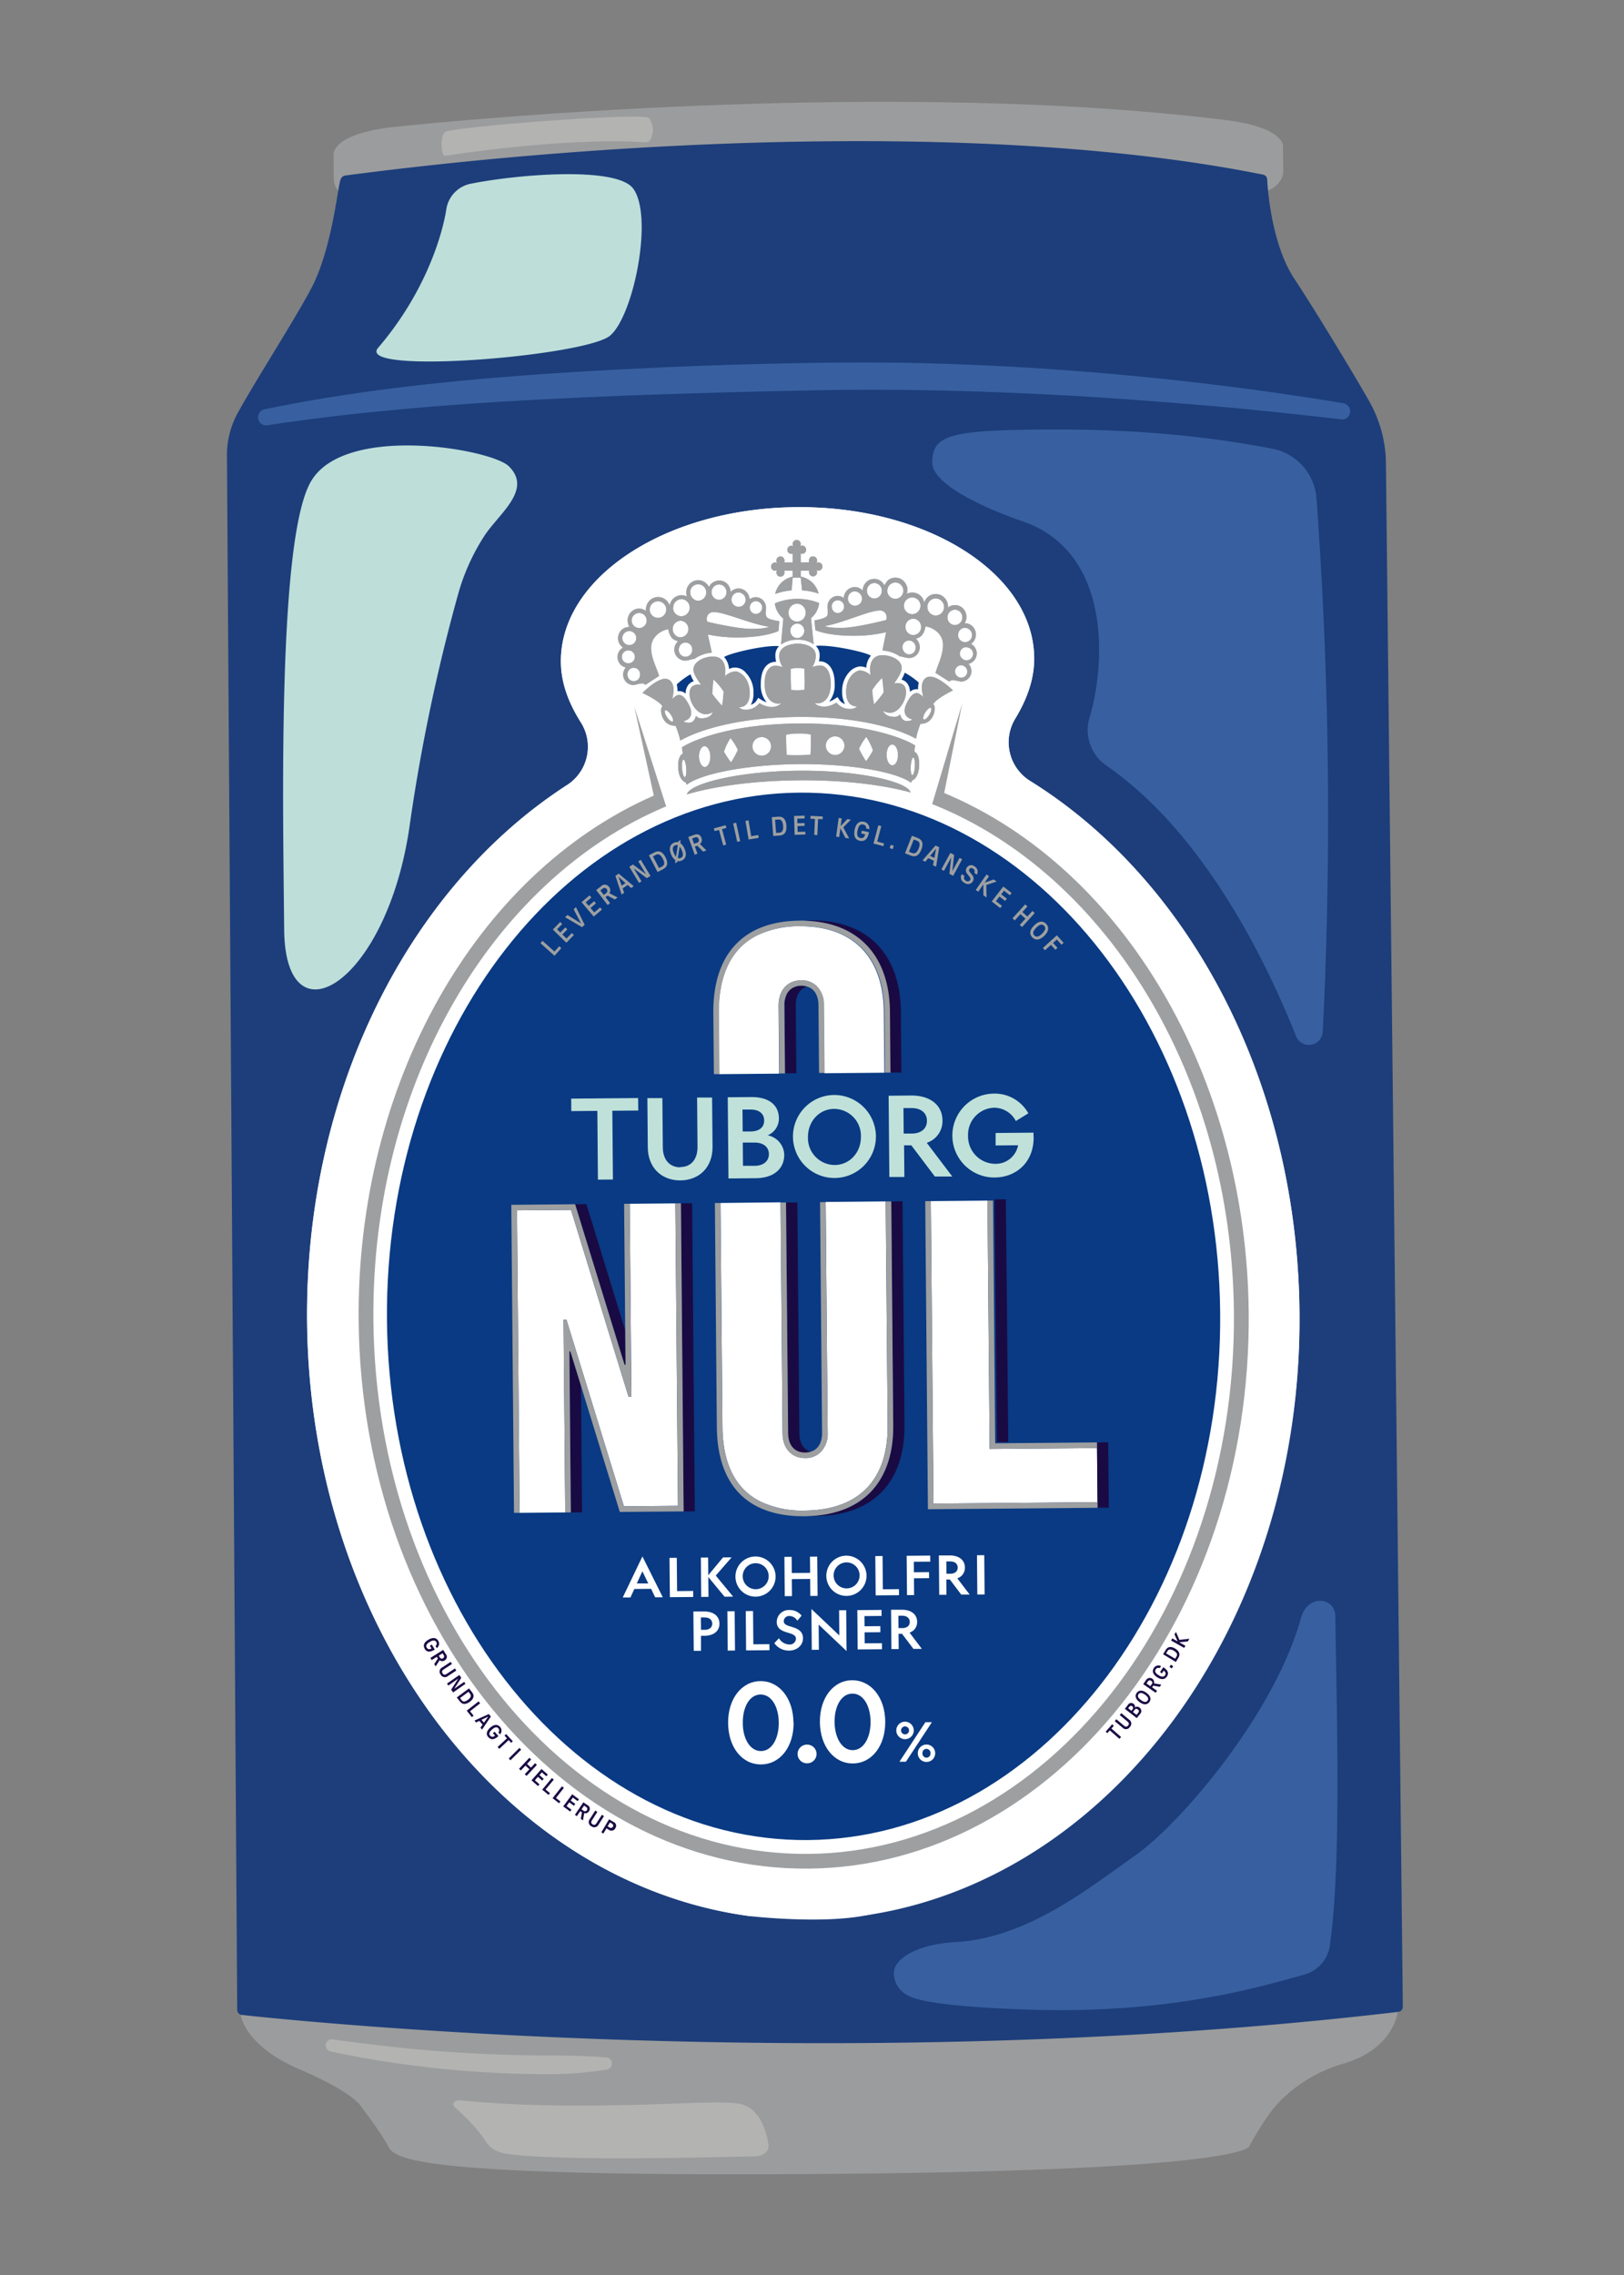 <svg xmlns="http://www.w3.org/2000/svg" xmlns:xlink="http://www.w3.org/1999/xlink" viewBox="0 0 500 700"><rect x="0" y="0" width="500" height="700" fill="#808080" stroke="none"/><defs><style>.cls-1{fill:none;}.cls-2{fill:#9b9c9d;}.cls-3{fill:#1d3e7b;stroke:#1d3e7b;stroke-linecap:round;stroke-linejoin:round;stroke-width:3.15px;}.cls-4{fill:#b3b3b2;}.cls-5{fill:#3860a0;}.cls-6{clip-path:url(#clip-path);}.cls-7{fill:#fff;}.cls-8{fill:#093a83;}.cls-9{fill:#9d9fa1;}.cls-10{fill:#1a0a43;}.cls-11{fill:#bfe1da;}.cls-12{clip-path:url(#clip-path-3);}.cls-13{fill:#bedfd9;}.cls-14{fill:#e6e6e6;}</style><clipPath id="clip-path"><rect class="cls-1" x="47.24" y="109.03" width="399.56" height="526.48" transform="translate(-3.25 2.18) rotate(-0.5)"/></clipPath><clipPath id="clip-path-3"><path class="cls-1" d="M211.47,244.42c8.64-2.56,20.84-4.21,34.39-4.33s25.79,1.33,34.48,3.73c-.88-3.32-16-6.84-34.5-6.68s-33.52,3.94-34.37,7.28M210,236.47c-.11-1.5.08-2.74.43-2.76s.73,1.15.85,2.65-.09,2.73-.45,2.76h0c-.34,0-.72-1.17-.83-2.65m70.39-.71c.1-1.51.45-2.7.8-2.67s.57,1.25.48,2.75-.44,2.66-.79,2.67h0c-.35,0-.57-1.26-.48-2.75m-65.21-2.93c0-1.78.75-3.22,1.72-3.23s1.77,1.42,1.79,3.2S217.93,236,217,236s-1.77-1.42-1.78-3.19m57.74-.51c0-1.78.75-3.22,1.72-3.23s1.78,1.42,1.79,3.2-.75,3.21-1.73,3.22-1.76-1.42-1.78-3.19m-50.07-1a18.06,18.06,0,0,1,2-4.2,16.37,16.37,0,0,1,2.29,3.64,30.27,30.27,0,0,1-2.11,3.85,26.73,26.73,0,0,1-2.18-3.29m41.58-.88a16.25,16.25,0,0,1,2.24-3.69,18.21,18.21,0,0,1,2.06,4.17,26.86,26.86,0,0,1-2.12,3.33,30.24,30.24,0,0,1-2.18-3.81m-32.82-.82a2.87,2.87,0,1,1,2.89,2.93,2.9,2.9,0,0,1-2.89-2.93m22.59-.19a2.88,2.88,0,1,1,2.9,2.92,2.92,2.92,0,0,1-2.9-2.92m-12,2.88c-.16-.87-.25-5.16-.21-6.21a13.86,13.86,0,0,1,3.8-.39,14.4,14.4,0,0,1,3.82.32,55.33,55.33,0,0,1-.12,6.22c-.84.07-2.34.13-3.64.14s-2.8,0-3.65-.08m-31.65-2.74-.65.42.29,1.91s-1.46.48-1.43,3.74c0,4.65,2.36,5.15,2.36,5.15l.23.7c4.64-3.54,19-6.23,34.52-6.36s29.94,2.29,34.63,5.75l.22-.7S283,239.68,283,235c0-3.27-1.5-3.72-1.5-3.72l.25-1.91L281,229c-.1-.07-11-6.58-35.33-6.36s-35.09,6.9-35.21,7m-5.15-8.91c-.64-1-.88-1.92-.55-2.15s1.1.36,1.74,1.3.88,1.93.55,2.16l-.16.05c-.38,0-1-.55-1.58-1.36m79,.63c-.32-.22-.1-1.19.53-2.16s1.4-1.57,1.72-1.34.1,1.19-.52,2.16-1.17,1.39-1.55,1.39Zm-65.09-7.86c.08-1,.2-3.17.38-4.45a18.36,18.36,0,0,1,3.14,3.67,27.19,27.19,0,0,1-.47,4.47,34.42,34.42,0,0,1-3.05-3.69m49.29-1.18a19,19,0,0,1,3.07-3.73c.21,1.28.36,3.41.47,4.45a33.77,33.77,0,0,1-3,3.74,28.17,28.17,0,0,1-.55-4.46m-25,0s-.1-2.44-.11-3.23,0-3.31,0-3.31a16.7,16.7,0,0,1,2.12-.23,17.84,17.84,0,0,1,2.14.19s0,2.53.05,3.32-.05,3.23-.05,3.23-1.31.12-2.08.12-2.07-.09-2.07-.09m-3.64-10.56a6.11,6.11,0,0,0,1.16,3.57,7.82,7.82,0,0,0-2.4-.47c-1.13,0-3.27.9-3.23,5.61s2.48,6.06,4.24,6.05a5.9,5.9,0,0,0,.79-.13s-.68,1.17-3.05,1.19a7.85,7.85,0,0,1-3.62-1.19,5.19,5.19,0,0,1-4.37,2,2.57,2.57,0,0,1-2-.8s3.4.55,3.36-4.41-3.43-6.58-4.36-6.57a5,5,0,0,0-3.26,1.51s.09-1,.08-1.94c0-.67-.19-4.16-3.76-4.13-3.1,0-6,1.74-6,4,0,1.71,2.45,4.72,2.45,4.72a3.08,3.08,0,0,0-.83-.09c-.54,0-2.83-.12-2.8,2.82,0,2.62,2.28,6.3,4.93,6.27a3.62,3.62,0,0,0,2.23-.68S219,221,216.17,221a2.12,2.12,0,0,1-1.92-.75s-.35,2.1-2,2.12-1.72-.49-1.72-.49,3.81-.68,1.59-5c-1.38-2.66-2.31-3.05-3.14-3.05s-2,1.24-2,1.24a13.1,13.1,0,0,0,.4-2.93c0-1.4-.68-3.29-2.65-3.27-2.69,0-6.92,4.34-6.92,4.34s5.19,2.42,6.14,4.09a2,2,0,0,0-.43,1.32c0,1.22.76,4.74,4.49,4.7a29,29,0,0,1,1.45,4.56s10.91-7.06,36.21-7.28S282,227.3,282,227.3a29.44,29.44,0,0,1,1.38-4.59c3.73,0,4.42-3.56,4.41-4.78a2,2,0,0,0-.45-1.31c.9-1.68,6.06-4.2,6.06-4.2s-4.3-4.24-7-4.22c-2,0-2.61,1.92-2.6,3.32a12.56,12.56,0,0,0,.46,2.92s-1.23-1.21-2-1.2-1.77.42-3.09,3.1c-2.15,4.35,1.68,5,1.68,5s-.11.5-1.72.51-2-2.08-2-2.08a2.13,2.13,0,0,1-1.9.79c-2.8,0-3.36-1.9-3.36-1.9a3.6,3.6,0,0,0,2.23.64c2.66,0,4.86-3.73,4.84-6.35,0-2.94-2.32-2.77-2.85-2.77a2.68,2.68,0,0,0-.82.1s2.38-3.05,2.36-4.77c0-2.26-2.94-3.92-6.05-3.9-3.56,0-3.7,3.53-3.7,4.2,0,.95.13,1.94.13,1.94a5,5,0,0,0-3.29-1.46c-.92,0-4.27,1.68-4.22,6.65s3.42,4.35,3.42,4.35a2.62,2.62,0,0,1-2,.84,5.18,5.18,0,0,1-4.39-1.94,7.8,7.8,0,0,1-3.61,1.25c-2.38,0-3.07-1.13-3.07-1.13a5.33,5.33,0,0,0,.8.11c1.75,0,4.16-1.4,4.12-6.12s-2.18-5.56-3.31-5.55a7.83,7.83,0,0,0-2.41.52,6.14,6.14,0,0,0,1.1-3.6c0-2.62-3.09-3.64-5.65-3.62s-5.61,1.1-5.59,3.72m4.11-6.07a2.22,2.22,0,0,1,1.42-3.85,2,2,0,0,1,.95.24,2.21,2.21,0,0,1,1.23,2,2.18,2.18,0,0,1-2.14,2.24,2.11,2.11,0,0,1-1.46-.59m-1.24-7.25a2.63,2.63,0,0,1,3.63-2.54,2.73,2.73,0,0,1,1.64,2.49,2.64,2.64,0,1,1-5.27,0m-4.22-2.76a7.14,7.14,0,0,0,2.61,4.63l-.7,8a8.48,8.48,0,0,1,5-1.48,8.59,8.59,0,0,1,5.05,1.39l-.83-8a7.1,7.1,0,0,0,2.52-4.68,18.08,18.08,0,0,0-13.66.12M193.2,207.53h0a1.93,1.93,0,1,1,3.85,0h0a1.93,1.93,0,1,1-3.85,0m-1.74-5.42h0a2,2,0,1,1,4,0h0a2,2,0,1,1-4,0M209,199.86a2.11,2.11,0,0,1,2-2.17,2,2,0,0,1,.82.17,2.13,2.13,0,0,1,1.29,2,2.08,2.08,0,1,1-4.15,0m-17.39-3.54a2.16,2.16,0,1,1,4.32,0,2.16,2.16,0,1,1-4.32,0m16.62-.65-.18-.16-.19-.14-.16-.21-.14-.17-.08-.15a2.47,2.47,0,0,1-.36-1.27h0a2.52,2.52,0,0,1,2.46-2.58h0a2.56,2.56,0,0,1,0,5.11,2.48,2.48,0,0,1-1.39-.43m9.6-4.35a1.71,1.71,0,0,1-.15-.72,2.05,2.05,0,0,1,2.16-2.27c3.36,0,11.73,3.83,17,4.51-.48.18-1.09.63-5.42.66s-13.61-2.18-13.61-2.18m-23.28-.44a2.32,2.32,0,1,1,2.34,2.37,2.34,2.34,0,0,1-2.34-2.37m37.55-2.09a2,2,0,0,1-1.19-1.82,1.94,1.94,0,0,1,1.9-2,1.9,1.9,0,0,1,.75.15,2,2,0,0,1,1.19,1.8,2,2,0,0,1-1.9,2,1.83,1.83,0,0,1-.75-.15m-32-1.17h0a2.56,2.56,0,1,1,5.12-.05h0a2.56,2.56,0,1,1-5.12,0m7.24-.55a2.59,2.59,0,0,1,2.53-2.65,2.51,2.51,0,0,1,1,.2,2.65,2.65,0,0,1-1,5.07h0a2.61,2.61,0,0,1-2.58-2.62m18-2.49a2.2,2.2,0,0,1,2.13-2.24,2,2,0,0,1,1.31.48,2.2,2.2,0,0,1-1.27,4,2.19,2.19,0,0,1-2.17-2.2m-5.9-1.22-.08-.15,0-.1a2.26,2.26,0,0,1-.16-.82h0a2.35,2.35,0,0,1,2.29-2.41,2.38,2.38,0,0,1,1.31.4l.13.11.21.18.13.15.15.2.07.13.15.27v0a2.45,2.45,0,0,1,.18.9h0a2.34,2.34,0,0,1-2.29,2.39h0a2.29,2.29,0,0,1-2.06-1.28m-6,.88-.11-.1h0a2.56,2.56,0,0,1-.73-1.8h0a2.47,2.47,0,1,1,4.94,0h0a2.51,2.51,0,0,1-2.45,2.58h0a2.42,2.42,0,0,1-1.64-.64m-1-4.57a3.83,3.83,0,0,0-1.05,2.68,3.87,3.87,0,0,0,.21,1.23,3.64,3.64,0,0,0-1.7-.4,3.68,3.68,0,0,0-2.64,1.16,3.87,3.87,0,0,0-1,2,3.81,3.81,0,0,0-.92-1.48,3.65,3.65,0,0,0-2.67-1.12,3.72,3.72,0,0,0-2.65,1.16,3.92,3.92,0,0,0-1.06,2.74V188a3.44,3.44,0,0,0-4.62.35,3.64,3.64,0,0,0-1,2.57,3.73,3.73,0,0,0,.56,2h-.16a3.32,3.32,0,0,0-2.38,1,3.57,3.57,0,0,0-1,2.46,3.51,3.51,0,0,0,1,2.43,2.88,2.88,0,0,0,.54.44,3.07,3.07,0,0,0-.76.58,3.35,3.35,0,0,0,0,4.65,3.08,3.08,0,0,0,1.62.89,3.29,3.29,0,0,0,.1,4.48,3.23,3.23,0,0,0,2.21.93c.45,0,1.91-.48,2.59-.49a1.16,1.16,0,0,1,1.09.44l4.21-2.75c-.77-2.62-2.42-5.31-2.45-8.66,0-4,4.12-5.68,5.32-5.69a5.76,5.76,0,0,0,1.09,2.66,3.66,3.66,0,0,0,1.92,1,3.63,3.63,0,0,0-1.15,2.6,3.41,3.41,0,0,0,1,2.38,3.27,3.27,0,0,0,2.33,1c.92,0,2.19-.54,2.84-.55a10.7,10.7,0,0,1,5.35-1.9c-.21-.89-1.24-5.6-1.24-5.6a44.76,44.76,0,0,0,9.38.93c8.69-.08,12.38-2,12.38-2l.25-3s-2.86-.41-3.65-1.05-.45-1.85-.46-3.17a3.21,3.21,0,0,0-.93-2.24,3,3,0,0,0-2.22-.94,3.06,3.06,0,0,0-1.9.7,3.52,3.52,0,0,0-1-2.35,3.27,3.27,0,0,0-4.75,0l-.1.12v0a3.63,3.63,0,0,0-1.05-2.55,3.46,3.46,0,0,0-2.49-1,3.52,3.52,0,0,0-2.49,1.08,3.35,3.35,0,0,0-.63.95,4,4,0,0,0-.73-1,3.6,3.6,0,0,0-5.21,0m81.68,27h0a2,2,0,0,1,1.9-2,1.86,1.86,0,0,1,.75.15,2,2,0,0,1,1.19,1.81,1.92,1.92,0,1,1-3.84,0m2.44-3.77a2,2,0,0,1,1-3.76,2,2,0,0,1,.88.22,2,2,0,0,1-.84,3.89,1.8,1.8,0,0,1-1.06-.35m-18-2.13a2.13,2.13,0,0,1-.38-.56l-.07-.11a2.22,2.22,0,0,1-.17-.82,2.1,2.1,0,0,1,2.06-2.17,2.21,2.21,0,0,1,.81.16,2.15,2.15,0,0,1,1.28,2,2.1,2.1,0,0,1-2.05,2.15,2,2,0,0,1-1.48-.62m16.53-5.34a2.19,2.19,0,0,1,2.14-2.25h0a2.22,2.22,0,0,1,0,4.44h0a2.18,2.18,0,0,1-2.18-2.19m-14.66-.14a2.55,2.55,0,0,1-1.53-2.33,2.51,2.51,0,0,1,2.46-2.58h0a2.42,2.42,0,0,1,1.35.41l0,0,.1.07a2.58,2.58,0,0,1,1,2h0a2.52,2.52,0,0,1-2.45,2.57,2.44,2.44,0,0,1-1-.2m-26.32-2.59c5.28-.77,13.58-4.76,16.94-4.79a2,2,0,0,1,2.19,2.22,1.63,1.63,0,0,1-.14.72s-9.24,2.39-13.56,2.43-4.95-.4-5.43-.58M291.7,190a2.34,2.34,0,0,1,2.31-2.4,2.3,2.3,0,0,1,.9.18l0,0,.34.18.19.16.16.13.1.12a2.39,2.39,0,0,1,.59,1.56,2.35,2.35,0,0,1-2.29,2.41h0A2.35,2.35,0,0,1,291.7,190m-34.43-1.46a1.89,1.89,0,0,1-1-1l-.06-.09-.08-.36-.08-.41h0a1.94,1.94,0,0,1,1.9-2,1.9,1.9,0,0,1,.75.15,2,2,0,0,1,1.18,1.8,2,2,0,0,1-1.89,2,2,2,0,0,1-.75-.15m29.69.61a2.63,2.63,0,0,1-1.41-2.31,2.55,2.55,0,0,1,4-2.21,2.63,2.63,0,0,1,1.15,2.17,2.59,2.59,0,0,1-2.54,2.65,2.35,2.35,0,0,1-1.18-.3m-8.65-2.73a2.56,2.56,0,1,1,2.59,2.62h0a2.61,2.61,0,0,1-2.58-2.62m-17.23-2.18a2.19,2.19,0,0,1,2.14-2.25,2,2,0,0,1,1.1.36,2.18,2.18,0,1,1-3.24,1.89m6.88-.42,0,0-.09-.08a2.39,2.39,0,0,1-.95-1.88h0a2.37,2.37,0,0,1,2.3-2.42,2.27,2.27,0,0,1,.9.19,2.38,2.38,0,0,1,1.43,2.19,2.33,2.33,0,0,1-2.29,2.39h0a2.19,2.19,0,0,1-1.26-.37m5.22-2a2.52,2.52,0,0,1,2.46-2.57,2.44,2.44,0,0,1,1.35.41,2.56,2.56,0,0,1,1.15,2.12,2.48,2.48,0,1,1-5,0m-.14-2.67a3.54,3.54,0,0,0-.71,1.05,3.57,3.57,0,0,0-.66-.93,3.45,3.45,0,0,0-5,0,3.72,3.72,0,0,0-1,2.58v0l-.09-.12a3.3,3.3,0,0,0-4.75,0,3.48,3.48,0,0,0-1,2.37,3,3,0,0,0-4.11.32,3.14,3.14,0,0,0-.9,2.26c0,1.31.38,2.52-.39,3.17s-3.63,1.12-3.63,1.12l.29,3s3.73,1.81,12.41,1.73a44.7,44.7,0,0,0,9.36-1.09s-.94,4.73-1.13,5.62a10.62,10.62,0,0,1,5.37,1.81c.66,0,1.94.5,2.86.5a3.3,3.3,0,0,0,2.32-1,3.45,3.45,0,0,0,.93-2.39,3.68,3.68,0,0,0-1.2-2.58,3.62,3.62,0,0,0,1.9-1.06,6.08,6.08,0,0,0,1.06-2.68c1.2,0,5.38,1.56,5.41,5.59,0,3.36-1.58,6.08-2.31,8.7l4.26,2.68a1.17,1.17,0,0,1,1.09-.45c.67,0,2.14.45,2.59.43a3.18,3.18,0,0,0,3.1-3.24,3.26,3.26,0,0,0-.89-2.2,3,3,0,0,0,1.61-.92,3.28,3.28,0,0,0,.92-2.33,3.34,3.34,0,0,0-1-2.32,3.38,3.38,0,0,0-.75-.57,5.21,5.21,0,0,0,.52-.45,3.53,3.53,0,0,0-.05-4.89,3.27,3.27,0,0,0-2.38-1H297a3.64,3.64,0,0,0,.54-2,3.72,3.72,0,0,0-1.05-2.56,3.45,3.45,0,0,0-4.62-.27v-.33a3.79,3.79,0,0,0-1.12-2.72,3.67,3.67,0,0,0-2.67-1.12,3.72,3.72,0,0,0-2.65,1.16,4.07,4.07,0,0,0-.88,1.5,3.82,3.82,0,0,0-1-2,3.71,3.71,0,0,0-4.36-.69,3.51,3.51,0,0,0,.19-1.22,3.84,3.84,0,0,0-1.1-2.67,3.59,3.59,0,0,0-5.2,0m-29-11.47a1,1,0,0,0,.22.74,1.41,1.41,0,0,0-.72-.21,1.27,1.27,0,0,0,0,2.53c.41,0,.5-.11.5-.11l0,2.75-2.66,0s.11-.11.1-.53a1.23,1.23,0,1,0-2.45,0,1.47,1.47,0,0,0,.2.73,1,1,0,0,0-.71-.2,1.27,1.27,0,0,0,0,2.53.93.93,0,0,0,.7-.23,1.51,1.51,0,0,0-.19.74,1.23,1.23,0,1,0,2.45,0c0-.42-.11-.51-.11-.51l2.66,0,0,1.83a7,7,0,0,0-5.4,5.31,20.65,20.65,0,0,1,5.06-1.11l.34-3.92c.41,0,.82,0,1.23,0s.83,0,1.23,0l.42,3.92a20.35,20.35,0,0,1,5.08,1,7,7,0,0,0-5.5-5.21l0-1.83,2.67,0s-.11.1-.1.52a1.23,1.23,0,1,0,2.46,0,1.68,1.68,0,0,0-.21-.75.93.93,0,0,0,.72.22,1.27,1.27,0,0,0,0-2.53,1,1,0,0,0-.72.21,1.47,1.47,0,0,0,.2-.73,1.24,1.24,0,1,0-2.47,0c0,.42.12.52.12.52l-2.67,0,0-2.75s.1.1.51.1a1.27,1.27,0,0,0,0-2.53,1.41,1.41,0,0,0-.71.22,1.07,1.07,0,0,0,.19-.74,1.23,1.23,0,1,0-2.46,0"/></clipPath></defs><title>daase_ol</title><g id="skål_illu" data-name="skål illu"><path class="cls-2" d="M390.51,58.62s4.64-1.9,4.6-6.1L395,45.16s1-5.93-17.94-8.26c-111.58-13.74-256.55,2.25-256.55,2.25-18.91,2.27-17.8,8.57-17.8,8.57l.06,7.36c0,4.21,4.7,6,4.7,6Z"/><path class="cls-2" d="M74.12,620s1.13,9.46,18,16.67,19,11.4,19,11.4,6.38,8.36,8.52,12.54,12.7,9.35,138.87,8.25,126.11-8.47,126.11-8.47,5-9.38,9.34-13.75a45.17,45.17,0,0,1,19.87-11.74c16.26-4.87,16.68-17,16.68-17S115.92,591.24,74.12,620Z"/><path class="cls-3" d="M430.33,617.47l-5.2-474.95a37.91,37.91,0,0,0-5-18.38c-6.27-11-18.37-30.67-22.87-37.39-7.95-11.89-8.69-31.47-8.69-31.47-83-16.7-200.7-10.41-282.09.29-.74.1-2.2,18.61-8.14,31.62-3.61,7.92-18.17,30.35-23.82,40.75a25.19,25.19,0,0,0-3.07,12.22l3.16,478.25S251.53,638.57,430.33,617.47Z"/><path class="cls-4" d="M136.24,42a11,11,0,0,0,.09,5.24.94.94,0,0,0,.9.69s36.14-5.82,61.66-4.14a1.75,1.75,0,0,0,1.56-1.28,6.12,6.12,0,0,0-.64-6.16c-1.42-1.74-52.34,2-62.12,4A2,2,0,0,0,136.24,42Z"/><path class="cls-5" d="M412.75,129c-13.73-1.56-27.46-3.06-41.22-4.21s-27.53-2.22-41.3-3c-27.56-1.56-55.14-2.28-82.69-1.62q-20.74.41-41.47,1.09c-13.81.42-27.61,1.05-41.4,1.76s-27.56,1.66-41.29,2.92-27.42,2.82-41,4.91h0a2.5,2.5,0,0,1-.89-4.92c27.32-5.65,55.05-8.59,82.74-10.62,13.85-1,27.72-1.72,41.58-2.34s27.73-1,41.6-1.26,27.83-.25,41.73.18,27.79,1.15,41.65,2.23q41.56,3.14,82.72,9.94a2.5,2.5,0,0,1-.68,5Z"/><g class="cls-6"><g class="cls-6"><path class="cls-7" d="M248.84,579.09A11.7,11.7,0,0,1,259,584.74c1.66,2.72,5.33,4.93,8.1,4.51,75.72-11.57,133.85-90.34,133-185.42-.62-71.22-33.95-133.12-82.87-163.5a14,14,0,0,1-4.62-19.24c3.56-5.89,5.87-12.06,5.81-18.68-.22-26-33-46.72-73.26-46.36s-72.68,21.68-72.45,47.64c.06,6.62,2.47,12.75,6.14,18.57a14,14,0,0,1-4.28,19.32c-48.38,31.23-80.62,93.71-80,164.93.84,95.08,60.34,172.82,136.25,183.06,2.78.37,6.4-1.9,8-4.66a11.74,11.74,0,0,1,10-5.82"/><path class="cls-7" d="M267.06,589.25c75-15.75,133.85-90.34,133-185.42-.62-71.22-33.95-133.12-82.87-163.5a14.05,14.05,0,0,1-6.68-11.85,13.9,13.9,0,0,1,2.06-7.39c3.56-5.89,5.87-12.06,5.81-18.68-.22-26-33-46.72-73.26-46.36s-72.68,21.68-72.45,47.64c.06,6.62,2.47,12.75,6.14,18.57a14,14,0,0,1-4.28,19.32c-48.38,31.23-80.62,93.71-80,164.93.84,95.08,60.34,172.82,136.25,183.06,0,0,22.41,2.59,36.27-.32"/><path class="cls-8" d="M246,243.89c-70.73.62-127.64,73.42-126.86,162.28s59,160.65,129.68,160,127.63-73.42,126.85-162.28S316.68,243.27,246,243.89"/><path class="cls-9" d="M287,247.42l.57.22c53,21.34,91.69,83.16,92.33,156.24.8,91.19-58,165.9-131,166.55s-133.14-73-133.94-164.22c-.64-73.09,37-135.58,89.57-157.85l.57-.22-9.81-30.72,6,27.38c-55,24.11-91.51,89-90.87,161.45.82,93.69,63,169.37,138.51,168.71s136.35-77.43,135.53-171.12C383.75,331.39,346.1,267.16,290.7,244l5.53-27.48Z"/><polygon class="cls-7" points="286.59 369.58 287.4 462.64 337.9 462.2 337.75 445.55 304.69 445.84 304.02 369.42 286.59 369.58"/><path class="cls-7" d="M246.25,285a29.83,29.83,0,0,0-13,2.71c-9.7,4.77-12,15-12,24l.17,18.8,18.47-.16-.18-20.89c0-4.7,2.66-7.76,6.88-7.8a6.64,6.64,0,0,1,4.83,1.84,8.08,8.08,0,0,1,2.2,5.84l.18,20.89,18.47-.17-.16-18.8c-.15-16.82-9.6-26.39-25.92-26.25"/><path class="cls-7" d="M221.83,370.15l.6,68.93c.1,11.46,4.15,19.23,11.82,23a29.86,29.86,0,0,0,13.57,2.71c16.57-.15,25.61-9.45,25.47-26.18l-.61-68.94-18.47.16.62,71a8.05,8.05,0,0,1-2.09,5.87,6.6,6.6,0,0,1-4.8,1.93c-4.22,0-7-3-7-7.68l-.62-71Z"/><polygon class="cls-7" points="193.88 370.39 194.4 429.74 193.51 429.75 175.8 372.28 159.17 372.42 159.98 465.49 174.02 465.37 173.5 406.02 174.39 406.01 192.1 463.48 208.74 463.33 207.92 370.27 193.88 370.39"/><rect class="cls-10" x="306.08" y="369.39" width="3.46" height="74.69" transform="matrix(1, -0.01, 0.01, 1, -3.55, 2.71)"/><polygon class="cls-10" points="337.74 443.82 337.74 443.82 337.74 443.82 337.92 463.93 341.38 463.9 341.2 443.79 337.74 443.82"/><path class="cls-10" d="M244,304a4.49,4.49,0,0,0-1.73,1.83,7.53,7.53,0,0,0-.73,3.51l.18,20.89,3.46,0L245,309.35c0-3,1.18-5.06,3.44-5.77a6.23,6.23,0,0,0-1.73-.25A5.44,5.44,0,0,0,244,304"/><path class="cls-10" d="M249.69,283.2c-.59,0-1.15.05-1.72.08,16.41.55,25.78,11,25.93,27.91l.16,18.8,3.46,0-.16-18.8c-.16-17.5-10.17-28.12-27.67-28"/><path class="cls-10" d="M247.93,447a6.22,6.22,0,0,0,1.55-.23l.18-.06c-2.28-.66-3.52-2.74-3.55-5.7l-.62-71L242,370l.63,71c0,3.65,1.87,6,5.27,6"/><path class="cls-10" d="M274.41,369.68h0l.61,68.94c.07,8.36-2.16,15.3-6.68,20.17-4.24,4.56-10.53,7.28-18.81,7.68.59,0,1.16,0,1.77,0,18.28-.16,27.32-11.21,27.18-27.93l-.61-68.94Z"/><polygon class="cls-10" points="192.59 419.92 192.49 409.32 180.53 370.51 177.07 370.54 192.29 419.93 192.59 419.92"/><polygon class="cls-10" points="175.31 415.83 175.75 465.35 179.21 465.32 178.87 426.4 175.61 415.83 175.31 415.83"/><rect class="cls-10" x="210.06" y="370.23" width="3.46" height="94.8" transform="translate(-3.65 1.87) rotate(-0.5)"/><rect class="cls-10" x="192.54" y="409.32" height="10.6" transform="matrix(1, -0.01, 0.01, 1, -3.63, 1.7)"/><path class="cls-10" d="M175.31,415.83l.44,49.52Z"/><polygon class="cls-9" points="306.4 444.09 305.75 369.41 304.02 369.42 304.69 445.84 337.75 445.55 337.74 443.82 306.4 444.09"/><polygon class="cls-9" points="287.4 462.64 286.59 369.58 284.86 369.59 285.69 464.39 337.92 463.93 337.9 462.2 287.4 462.64"/><path class="cls-9" d="M248,283.28c-.57,0-1.14-.06-1.73,0-9,.07-15.5,2.79-19.84,7.41-4.73,5-6.88,12.32-6.81,21l.17,18.81,1.73,0-.17-18.8c-.08-9,2.26-19.22,12-24a29.7,29.7,0,0,1,13-2.7c16.32-.15,25.77,9.42,25.92,26.24l.16,18.8h1.73l-.16-18.8c-.15-16.9-9.53-27.36-25.94-27.91"/><path class="cls-9" d="M246.65,301.6c-4.22,0-6.92,3.1-6.88,7.8l.18,20.89,1.73,0-.18-20.89a7.41,7.41,0,0,1,.73-3.51A4.49,4.49,0,0,1,244,304a5.34,5.34,0,0,1,2.71-.71,5.82,5.82,0,0,1,1.73.26c2.28.66,3.52,2.73,3.55,5.7l.18,20.89h1.73l-.19-20.89a8,8,0,0,0-2.19-5.84,6.6,6.6,0,0,0-4.83-1.84"/><path class="cls-9" d="M274.41,369.68l-1.73,0,.61,68.94c.14,16.73-8.9,26-25.47,26.18a29.86,29.86,0,0,1-13.57-2.71c-7.67-3.8-11.72-11.57-11.82-23l-.6-68.93H220.1l.6,68.94c.15,17.24,8.86,27.61,27.14,27.44.58,0,1.12-.05,1.68-.07h0c8.28-.4,14.57-3.12,18.81-7.68,4.52-4.87,6.75-11.81,6.68-20.17Z"/><path class="cls-9" d="M247.94,448.69a6.6,6.6,0,0,0,4.8-1.93,8.05,8.05,0,0,0,2.09-5.87l-.62-71-1.73,0,.62,71c0,3-1.18,5.06-3.44,5.76l-.18.06a6.22,6.22,0,0,1-1.55.23h0c-3.4,0-5.24-2.31-5.28-6L242,370H240.3l.62,71c.05,4.7,2.8,7.71,7,7.68"/><polygon class="cls-9" points="193.51 429.75 194.4 429.74 193.88 370.39 192.15 370.4 192.15 370.4 192.59 419.92 192.59 419.92 192.29 419.93 177.07 370.54 157.42 370.71 157.42 370.71 158.25 465.5 158.25 465.5 159.98 465.49 159.17 372.42 175.8 372.28 193.51 429.75"/><polygon class="cls-9" points="207.92 370.27 208.74 463.33 192.1 463.48 174.39 406.01 173.5 406.02 174.02 465.37 175.75 465.35 175.31 415.83 175.61 415.83 190.83 465.22 210.48 465.05 209.65 370.25 207.92 370.27"/><polygon class="cls-10" points="345.16 534.46 342.19 531.86 342.93 531.01 342.4 530.55 340.42 532.82 340.94 533.28 341.69 532.43 344.65 535.03 345.16 534.46"/><path class="cls-10" d="M347.86,531.37a1.44,1.44,0,0,0-.22-2.24l-2.4-2-.49.58,2.38,2c.49.4.56.79.19,1.23s-.75.46-1.24.06l-2.38-2-.49.59,2.41,2a1.41,1.41,0,0,0,2.24-.21"/><path class="cls-10" d="M349.31,526.12a.62.62,0,0,1,1-.12.61.61,0,0,1,.12,1l-.51.65-1.1-.86Zm-1.58-1a.63.63,0,1,1,1,.78l-.39.5-1-.78Zm3.06.29a1,1,0,0,0-1.39,0,1,1,0,0,0-.33-1.09,1.16,1.16,0,0,0-1.81.27l-.94,1.2,3.66,2.86,1-1.25a1.28,1.28,0,0,0-.17-2"/><path class="cls-10" d="M350.55,521.28c.37-.5.95-.57,2,.18s1.13,1.32.75,1.83-.95.57-2-.17-1.13-1.33-.75-1.84m-.56-.41c-.65.88-.42,1.92.86,2.86s2.34.86,3,0,.42-1.91-.87-2.86-2.33-.85-3,0"/><path class="cls-10" d="M353.42,517.37a.63.63,0,0,1,1-.17.62.62,0,0,1,.18,1l-.43.62L353,518Zm2.82,2.87-1.53-1.06.36-.52,2,.36.47-.68-2.24-.38a1.34,1.34,0,0,0-2.46-1l-.86,1.24,3.81,2.65Z"/><path class="cls-10" d="M359.26,515.87c.73-1.11.21-2-1-2.8l-.11-.08-1,1.5.59.39.54-.84c.65.46.73,1,.4,1.45s-.92.63-2-.06-1.2-1.26-.85-1.79a.92.92,0,0,1,1.22-.35l.42-.64a1.66,1.66,0,0,0-2.22.61c-.6.91-.32,1.93,1,2.8s2.38.73,3-.19"/><rect class="cls-10" x="360.24" y="512.36" width="0.8" height="0.86" transform="translate(-265.45 544.93) rotate(-57.82)"/><path class="cls-10" d="M359.46,508c.31-.51.86-.72,1.94-.08s1.15,1.23.84,1.74l-.42.72L359,508.72Zm2.56,3.38.82-1.36c.54-.9.37-1.9-1-2.75s-2.38-.54-2.92.37l-.82,1.36Z"/><polygon class="cls-10" points="364.97 506.39 363.06 505.32 365.73 505.05 366.19 504.23 363.12 504.58 362.05 502.13 361.61 502.9 362.58 505.05 360.92 504.12 360.55 504.78 364.59 507.06 364.97 506.39"/><path class="cls-10" d="M130.74,507.31c.67,1.14,1.71,1.07,3,.33l.12-.07-.91-1.54-.6.35.5.86c-.7.37-1.17.23-1.47-.29s-.15-1.1.93-1.74,1.66-.52,2,0a.93.93,0,0,1-.23,1.25l.39.65a1.63,1.63,0,0,0,.44-2.25c-.56-.95-1.59-1.14-3-.34s-1.71,1.82-1.15,2.76"/><path class="cls-10" d="M136.66,509.34a.7.7,0,0,1-1.18.74l-.4-.64,1.18-.74Zm-3.75,1.45,1.58-1,.33.53-1.12,1.71.44.7,1.23-1.91a1.21,1.21,0,0,0,1.53.07,1.23,1.23,0,0,0,.35-1.94l-.8-1.29-3.94,2.47Z"/><path class="cls-10" d="M135.69,515.27a1.44,1.44,0,0,0,2.2.45l2.6-1.71-.42-.64-2.57,1.69c-.53.35-.92.3-1.23-.18s-.21-.85.32-1.2l2.57-1.69-.42-.64-2.6,1.72a1.41,1.41,0,0,0-.45,2.2"/><polygon class="cls-10" points="139.51 520.75 143.31 518.09 142.9 517.5 139.85 519.62 142.02 516.25 141.42 515.38 137.62 518.03 138.03 518.63 141.08 516.5 138.91 519.88 139.51 520.75"/><path class="cls-10" d="M144.75,521.2c.35.48.34,1.07-.67,1.82s-1.58.6-1.94.13l-.49-.67,2.6-1.94Zm-4.12,1.09,1,1.27c.64.85,1.63,1.07,3,.08s1.4-2,.77-2.85l-1-1.28Z"/><polygon class="cls-10" points="145.26 528.34 145.81 527.91 144.72 526.53 147.82 524.1 147.35 523.5 143.7 526.36 145.26 528.34"/><path class="cls-10" d="M148.25,529.17l2.09-1L149,530.05Zm.17,3,2.71-4-.64-.77-4.41,2,.5.59,1-.49,1,1.17-.66.91Z"/><path class="cls-10" d="M150.36,534.5c.88,1,1.88.73,3-.23l.1-.09-1.19-1.35-.52.47.66.74c-.62.5-1.11.45-1.51,0s-.36-1.06.59-1.89,1.53-.83,1.95-.35a.93.93,0,0,1,0,1.27l.5.58a1.66,1.66,0,0,0,0-2.31c-.73-.82-1.79-.82-3,.24s-1.34,2.1-.61,2.92"/><polygon class="cls-10" points="153.72 538.1 156.61 535.41 157.37 536.24 157.88 535.77 155.83 533.56 155.32 534.03 156.09 534.86 153.2 537.54 153.72 538.1"/><rect class="cls-10" x="156.21" y="539.36" width="4.64" height="0.76" transform="translate(-334.17 268.27) rotate(-44.78)"/><polygon class="cls-10" points="160.35 544.77 161.78 543.25 163 544.39 161.56 545.91 162.12 546.43 165.3 543.05 164.75 542.52 163.47 543.88 162.26 542.74 163.54 541.39 162.98 540.86 159.8 544.25 160.35 544.77"/><polygon class="cls-10" points="165.64 549.56 166.1 549.03 164.68 547.78 165.62 546.71 166.94 547.87 167.41 547.35 166.08 546.18 166.83 545.34 168.2 546.55 168.66 546.02 166.72 544.31 163.64 547.8 165.64 549.56"/><polygon class="cls-10" points="168.88 552.28 169.33 551.74 167.97 550.62 170.5 547.58 169.91 547.09 166.94 550.67 168.88 552.28"/><polygon class="cls-10" points="172.12 554.85 172.55 554.3 171.17 553.22 173.61 550.11 173.01 549.64 170.13 553.29 172.12 554.85"/><polygon class="cls-10" points="175.54 557.4 175.95 556.84 174.43 555.71 175.28 554.57 176.7 555.62 177.11 555.05 175.7 554.01 176.37 553.1 177.84 554.19 178.25 553.63 176.17 552.08 173.4 555.82 175.54 557.4"/><path class="cls-10" d="M180.46,556a.7.7,0,1,1-.8,1.14l-.61-.42.79-1.15Zm-2.87,2.82,1.06-1.53.52.36-.36,2,.68.47.38-2.25a1.2,1.2,0,0,0,1.43-.53,1.23,1.23,0,0,0-.45-1.92l-1.24-.87L177,558.41Z"/><path class="cls-10" d="M182.07,561.92a1.45,1.45,0,0,0,2.2-.48l1.68-2.63-.64-.41-1.67,2.6c-.34.53-.71.64-1.19.33s-.54-.7-.2-1.23l1.66-2.59-.64-.41-1.68,2.62a1.42,1.42,0,0,0,.48,2.2"/><path class="cls-10" d="M188.5,561.17a.7.7,0,0,1-.71,1.2l-.72-.43.72-1.19Zm-2.73,3,.95-1.6.71.43a1.31,1.31,0,0,0,2-.46,1.25,1.25,0,0,0-.55-1.94l-1.36-.81-2.38,4Z"/><polygon class="cls-11" points="188.53 341.77 188.71 362.93 184.09 362.97 183.91 341.81 175.89 341.88 175.86 338.04 196.47 337.86 196.51 341.7 188.53 341.77"/><path class="cls-11" d="M209.46,359.09c3.19,0,5.33-2.24,5.29-6.28l-.13-15.11,4.62,0,.14,15.14c.05,6.51-4.27,10.31-9.88,10.36s-10-3.68-10.06-10.19l-.13-15.13,4.62,0,.14,15.1c0,4,2.24,6.21,5.39,6.19"/><path class="cls-11" d="M224.06,337.62l7.2-.06c5.58-.05,8.51,2.53,8.55,6.53a5.59,5.59,0,0,1-3.45,5.24,6.27,6.27,0,0,1,5.09,6c0,4.41-3.36,7.15-8.78,7.2l-8.39.07Zm7,10.52c2.6,0,4.23-1.2,4.21-3.39s-1.67-3.38-4.27-3.35l-2.4,0,.06,6.74Zm1.29,10.57c2.63,0,4.4-1.41,4.38-3.63s-1.81-3.55-4.45-3.52l-3.59,0,.06,7.15Z"/><path class="cls-11" d="M269.68,349.72a12.77,12.77,0,1,1-12.88-12.8,12.82,12.82,0,0,1,12.88,12.8m-20.92.19a8.27,8.27,0,0,0,8.22,8.55c4.53,0,8.12-3.77,8.08-8.7a8.28,8.28,0,0,0-8.23-8.56c-4.52,0-8.11,3.77-8.07,8.71"/><path class="cls-11" d="M278.44,362.15l-4.63,0-.22-25,7.06-.07c5.51,0,9.48,2.76,9.52,7.66a7,7,0,0,1-4.84,6.89L293.19,362l-5.37,0-7.24-9.59-2.23,0Zm-.21-13.36,2.43,0c2.84,0,4.75-1.45,4.73-3.95s-1.95-3.92-4.8-3.89l-2.43,0Z"/><path class="cls-11" d="M318.19,348.51c0,.44,0,.89.05,1.33.07,7.81-5.37,12.41-12,12.47a12.91,12.91,0,0,1-.23-25.82,11.88,11.88,0,0,1,10.6,6.07l-3.85,2.37a7.54,7.54,0,0,0-6.71-4.09,8.3,8.3,0,0,0-8,8.63,8.43,8.43,0,0,0,8.26,8.63,7,7,0,0,0,7.14-5.71l-6.92.06,0-3.84Z"/><path class="cls-8" d="M212.61,207.53a9.7,9.7,0,0,0,1,2.09,3.25,3.25,0,0,0-1.5.89,4.14,4.14,0,0,0-1,2.93,3.06,3.06,0,0,0-2.11-.79l-.42,0c0-.17,0-.36,0-.52a14.5,14.5,0,0,0-.21-1.55,23.2,23.2,0,0,1,4.22-3.1"/><path class="cls-8" d="M239.87,198.79a4,4,0,0,0-1.15,3,7.35,7.35,0,0,0,.24,1.85h-.3a3.9,3.9,0,0,0-2.75,1.24c-1.13,1.19-1.69,3.08-1.67,5.62a8.16,8.16,0,0,0,1.79,5.6,7.84,7.84,0,0,1-1.59-.74l-1-.64-.63,1a3.47,3.47,0,0,1-1.64,1.16,7.12,7.12,0,0,0,.81-3.68,8.49,8.49,0,0,0-2.28-6.11,4.28,4.28,0,0,0-5.25-1.26,6.06,6.06,0,0,0-1.51-3.67c1.75-1.21,12.94-3.8,16.94-3.33"/><path class="cls-8" d="M278.55,207a10.34,10.34,0,0,1-1,2.11,3.42,3.42,0,0,1,1.52.86,4.11,4.11,0,0,1,1.07,2.91,3.07,3.07,0,0,1,2.11-.82l.41,0c0-.17,0-.36,0-.52a13.4,13.4,0,0,1,.19-1.55,23.22,23.22,0,0,0-4.28-3"/><path class="cls-8" d="M251.13,198.69a4,4,0,0,1,1.22,2.94,7.08,7.08,0,0,1-.22,1.86h.32a3.82,3.82,0,0,1,2.75,1.19c1.16,1.17,1.76,3.05,1.78,5.59a8.2,8.2,0,0,1-1.69,5.63,7.45,7.45,0,0,0,1.58-.77l1-.65.64,1a3.49,3.49,0,0,0,1.66,1.14,7.16,7.16,0,0,1-.88-3.67,8.44,8.44,0,0,1,2.18-6.15,5.1,5.1,0,0,1,3.24-1.74,5,5,0,0,1,2,.39,6.07,6.07,0,0,1,1.43-3.69c-1.76-1.18-13-3.58-17-3"/><path class="cls-9" d="M211.47,244.42c8.64-2.56,20.84-4.21,34.39-4.33s25.79,1.33,34.48,3.73c-.88-3.32-16-6.84-34.5-6.68s-33.52,3.94-34.37,7.28M210,236.47c-.11-1.5.07-2.74.42-2.76s.74,1.15.86,2.65-.09,2.73-.44,2.76h0c-.34,0-.72-1.17-.83-2.65m70.39-.71c.1-1.51.45-2.7.8-2.67s.57,1.25.48,2.75-.44,2.66-.79,2.67h0c-.35,0-.57-1.27-.48-2.75m-65.22-2.93c0-1.78.76-3.22,1.73-3.23s1.77,1.42,1.79,3.2S217.93,236,217,236s-1.77-1.42-1.79-3.19m57.75-.51c0-1.78.75-3.22,1.72-3.23s1.78,1.42,1.79,3.2-.75,3.21-1.73,3.22-1.77-1.42-1.78-3.19m-50.07-1a17.66,17.66,0,0,1,2-4.2,16.37,16.37,0,0,1,2.29,3.64,30.27,30.27,0,0,1-2.11,3.85,26.73,26.73,0,0,1-2.18-3.29m41.58-.88a16.25,16.25,0,0,1,2.24-3.69,18.21,18.21,0,0,1,2.06,4.17,26.86,26.86,0,0,1-2.12,3.33,31.52,31.52,0,0,1-2.18-3.81m-32.83-.82a2.88,2.88,0,1,1,2.9,2.93,2.92,2.92,0,0,1-2.9-2.93m22.59-.19a2.88,2.88,0,1,1,2.92,2.92,2.94,2.94,0,0,1-2.92-2.92m-12,2.88c-.16-.87-.25-5.16-.21-6.21a20.62,20.62,0,0,1,7.62-.07,52.85,52.85,0,0,1-.12,6.21c-.84.08-2.34.14-3.64.15s-2.8,0-3.65-.08m-31.65-2.74-.65.42.3,1.91s-1.47.48-1.44,3.74c0,4.65,2.36,5.15,2.36,5.15l.23.7c4.64-3.54,19-6.22,34.52-6.36s29.94,2.29,34.64,5.75l.21-.7S283,239.68,283,235c0-3.27-1.5-3.72-1.5-3.72l.25-1.91-.65-.41c-.11-.07-11-6.58-35.34-6.36s-35.09,6.9-35.21,7m-5.15-8.91c-.64-1-.88-1.92-.55-2.15s1.1.36,1.74,1.31.88,1.92.55,2.15l-.16.05c-.38,0-1-.54-1.58-1.36m79,.63c-.32-.22-.1-1.19.53-2.16s1.39-1.57,1.71-1.34.11,1.19-.51,2.16-1.17,1.39-1.55,1.39Zm-65.09-7.86c.08-1,.2-3.17.38-4.45a18.09,18.09,0,0,1,3.14,3.67,27.19,27.19,0,0,1-.47,4.47,34.42,34.42,0,0,1-3.05-3.69m49.29-1.18a19,19,0,0,1,3.07-3.73c.21,1.28.36,3.41.47,4.45a33.77,33.77,0,0,1-3,3.74,28.17,28.17,0,0,1-.55-4.46m-25,0s-.1-2.44-.11-3.23,0-3.31,0-3.31a16.7,16.7,0,0,1,2.12-.23,17.59,17.59,0,0,1,2.13.19s.05,2.53.06,3.31-.05,3.24-.05,3.24-1.31.11-2.08.12-2.07-.09-2.07-.09m-3.64-10.56a6.11,6.11,0,0,0,1.16,3.57,7.82,7.82,0,0,0-2.4-.47c-1.14,0-3.27.9-3.23,5.61s2.48,6.06,4.24,6.05a5.65,5.65,0,0,0,.78-.13s-.67,1.17-3,1.19a7.91,7.91,0,0,1-3.62-1.19,5.22,5.22,0,0,1-4.37,2,2.59,2.59,0,0,1-2-.81s3.4.55,3.35-4.41-3.42-6.58-4.35-6.57a5,5,0,0,0-3.26,1.51s.09-1,.08-1.94c0-.67-.19-4.16-3.76-4.13-3.1,0-6,1.74-6,4,0,1.71,2.45,4.72,2.45,4.72a3.12,3.12,0,0,0-.84-.09c-.53,0-2.82-.12-2.79,2.82,0,2.62,2.28,6.3,4.93,6.27a3.59,3.59,0,0,0,2.23-.68S219,221,216.17,221a2.12,2.12,0,0,1-1.92-.75s-.35,2.1-2,2.12-1.72-.49-1.72-.49,3.81-.68,1.59-5c-1.38-2.66-2.32-3.05-3.14-3.05s-2,1.24-2,1.24a13.1,13.1,0,0,0,.4-2.93c0-1.4-.68-3.29-2.65-3.27-2.69,0-6.92,4.34-6.92,4.34s5.19,2.42,6.14,4.1a1.92,1.92,0,0,0-.43,1.31c0,1.22.76,4.74,4.49,4.7a29,29,0,0,1,1.45,4.56s10.91-7.06,36.21-7.28S282,227.3,282,227.3a29.44,29.44,0,0,1,1.38-4.59c3.73,0,4.42-3.56,4.41-4.78a2,2,0,0,0-.45-1.31c.9-1.69,6.06-4.2,6.06-4.2s-4.3-4.24-7-4.22c-2,0-2.61,1.92-2.6,3.32a12.56,12.56,0,0,0,.46,2.92s-1.23-1.21-2-1.2-1.77.42-3.09,3.1c-2.15,4.35,1.68,5,1.68,5s-.11.5-1.72.52-2-2.08-2-2.08a2.11,2.11,0,0,1-1.9.78c-2.8,0-3.36-1.89-3.36-1.89a3.6,3.6,0,0,0,2.23.64c2.66,0,4.86-3.73,4.84-6.35,0-2.94-2.32-2.78-2.85-2.77a2.79,2.79,0,0,0-.83.1s2.39-3.05,2.37-4.77c0-2.26-2.94-3.92-6.05-3.9-3.56,0-3.7,3.53-3.69,4.2a17.2,17.2,0,0,0,.13,1.94,5.08,5.08,0,0,0-3.3-1.46c-.92,0-4.27,1.68-4.22,6.65s3.42,4.35,3.42,4.35a2.62,2.62,0,0,1-2,.84,5.18,5.18,0,0,1-4.39-1.94,7.8,7.8,0,0,1-3.61,1.25c-2.38,0-3.07-1.13-3.07-1.13a5.33,5.33,0,0,0,.8.11c1.75,0,4.17-1.4,4.12-6.12s-2.18-5.56-3.31-5.55a7.83,7.83,0,0,0-2.41.52,6.1,6.1,0,0,0,1.1-3.6c0-2.62-3.09-3.64-5.66-3.62s-5.6,1.1-5.58,3.72m4.11-6.07a2.22,2.22,0,0,1,1.42-3.85,1.89,1.89,0,0,1,.95.24,2.21,2.21,0,0,1,1.23,2,2.18,2.18,0,0,1-2.14,2.24,2.11,2.11,0,0,1-1.46-.59m-1.24-7.25a2.68,2.68,0,0,1,2.61-2.74,2.6,2.6,0,0,1,1,.2,2.72,2.72,0,0,1,1.65,2.49,2.64,2.64,0,1,1-5.27,0m-4.22-2.76a7.18,7.18,0,0,0,2.61,4.63l-.7,8a8.48,8.48,0,0,1,5-1.48,8.59,8.59,0,0,1,5.05,1.39l-.83-8a7.1,7.1,0,0,0,2.52-4.68,18.08,18.08,0,0,0-13.66.12M193.2,207.53h0a1.93,1.93,0,1,1,3.85,0h0a1.93,1.93,0,1,1-3.85,0m-1.74-5.42h0a2,2,0,1,1,4,0h0a2,2,0,1,1-4,0M209,199.86a2.11,2.11,0,0,1,2.05-2.17,2,2,0,0,1,.81.17,2.13,2.13,0,0,1,1.29,2,2.08,2.08,0,1,1-4.15,0m-17.39-3.55a2.16,2.16,0,1,1,2.18,2.2,2.21,2.21,0,0,1-2.18-2.2m16.62-.64-.19-.16-.18-.15-.16-.2-.14-.17-.08-.15a2.47,2.47,0,0,1-.36-1.27h0a2.52,2.52,0,0,1,2.46-2.58h0a2.56,2.56,0,0,1,0,5.11,2.48,2.48,0,0,1-1.39-.43m9.6-4.35a1.71,1.71,0,0,1-.15-.72,2,2,0,0,1,2.16-2.27c3.36,0,11.73,3.83,17,4.51-.48.18-1.09.63-5.42.66s-13.61-2.18-13.61-2.18m-23.28-.44a2.32,2.32,0,1,1,2.34,2.37,2.34,2.34,0,0,1-2.34-2.37m37.55-2.09a2,2,0,0,1-1.19-1.82,1.94,1.94,0,0,1,1.9-2,1.86,1.86,0,0,1,.75.15,2,2,0,0,1,1.19,1.8,2,2,0,0,1-1.91,2,1.81,1.81,0,0,1-.74-.15m-32-1.17h0a2.56,2.56,0,1,1,5.12-.05h0a2.56,2.56,0,1,1-5.12,0m7.24-.55a2.59,2.59,0,0,1,2.53-2.65,2.51,2.51,0,0,1,1,.2,2.65,2.65,0,0,1-1,5.07h0a2.61,2.61,0,0,1-2.58-2.62m18-2.49a2.2,2.2,0,0,1,2.13-2.24,2,2,0,0,1,1.31.48,2.18,2.18,0,1,1-3.44,1.76m-5.9-1.22-.08-.15,0-.1a2.49,2.49,0,0,1-.16-.82h0a2.35,2.35,0,0,1,2.29-2.41,2.25,2.25,0,0,1,1.3.4l.14.11.21.18.13.15.15.2.07.13.15.27v0a2.45,2.45,0,0,1,.18.9h0a2.34,2.34,0,0,1-2.29,2.4h0a2.28,2.28,0,0,1-2.06-1.28m-6,.87-.11-.09h0a2.61,2.61,0,0,1-.74-1.8h0a2.48,2.48,0,1,1,4.95,0h0a2.52,2.52,0,0,1-2.45,2.58h0a2.38,2.38,0,0,1-1.64-.65m-1-4.56a3.83,3.83,0,0,0-1.05,2.68,3.87,3.87,0,0,0,.21,1.23,3.65,3.65,0,0,0-4.33.76,3.81,3.81,0,0,0-1,2,3.81,3.81,0,0,0-.92-1.48,3.63,3.63,0,0,0-2.67-1.12,3.72,3.72,0,0,0-2.65,1.16,3.88,3.88,0,0,0-1.06,2.74V188a3.44,3.44,0,0,0-4.62.35,3.64,3.64,0,0,0-1,2.57,3.75,3.75,0,0,0,.56,2h-.17a3.27,3.27,0,0,0-2.37,1,3.53,3.53,0,0,0,.05,4.89,3.18,3.18,0,0,0,.53.44,3.21,3.21,0,0,0-.75.58,3.36,3.36,0,0,0,0,4.66,3.13,3.13,0,0,0,1.62.88,3.29,3.29,0,0,0,.1,4.48,3.18,3.18,0,0,0,2.21.92c.45,0,1.91-.47,2.59-.48a1.16,1.16,0,0,1,1.09.44l4.21-2.75c-.76-2.62-2.42-5.31-2.45-8.66,0-4,4.12-5.68,5.32-5.69a5.76,5.76,0,0,0,1.09,2.66,3.66,3.66,0,0,0,1.92,1,3.63,3.63,0,0,0-1.15,2.6,3.41,3.41,0,0,0,1,2.38,3.27,3.27,0,0,0,2.33,1c.92,0,2.19-.54,2.84-.55a10.73,10.73,0,0,1,5.35-1.9c-.22-.89-1.24-5.6-1.24-5.6a44.76,44.76,0,0,0,9.38.93c8.69-.08,12.38-2,12.38-2l.25-3s-2.86-.41-3.65-1.05-.45-1.85-.46-3.17a3.21,3.21,0,0,0-.93-2.24,3,3,0,0,0-2.22-.94,3.06,3.06,0,0,0-1.9.7,3.52,3.52,0,0,0-1-2.35,3.27,3.27,0,0,0-4.75,0l-.1.12v0a3.71,3.71,0,0,0-1-2.55,3.47,3.47,0,0,0-5,0,3.35,3.35,0,0,0-.63.95,4,4,0,0,0-.73-1,3.6,3.6,0,0,0-5.21,0m81.68,27h0a2,2,0,0,1,1.9-2,1.86,1.86,0,0,1,.75.15,2,2,0,0,1,1.19,1.81,1.92,1.92,0,1,1-3.84,0m2.44-3.77a2,2,0,1,1,3.05-1.72,2,2,0,0,1-2,2.07,1.8,1.8,0,0,1-1.06-.35m-18-2.13a2,2,0,0,1-.38-.57l-.07-.1a2.23,2.23,0,0,1-.17-.83,2.1,2.1,0,0,1,2.06-2.16,2.21,2.21,0,0,1,.81.16,2.15,2.15,0,0,1,1.28,2,2.1,2.1,0,0,1-2.05,2.15,2,2,0,0,1-1.48-.62m16.53-5.34a2.19,2.19,0,0,1,2.14-2.25h0a2.22,2.22,0,0,1,0,4.44h0a2.18,2.18,0,0,1-2.18-2.19m-14.66-.14a2.55,2.55,0,0,1-1.53-2.33,2.51,2.51,0,0,1,2.46-2.58h0a2.42,2.42,0,0,1,1.35.41h0l.09.08a2.59,2.59,0,0,1,1,2h0a2.52,2.52,0,0,1-2.44,2.57,2.45,2.45,0,0,1-1-.2m-26.32-2.59c5.28-.77,13.58-4.76,16.94-4.79a2,2,0,0,1,2.19,2.22,1.63,1.63,0,0,1-.14.72s-9.24,2.39-13.56,2.43-4.95-.4-5.43-.58M291.7,190a2.34,2.34,0,0,1,2.3-2.4,2.31,2.31,0,0,1,.91.18l0,0,.34.18.19.16.16.13.1.12a2.39,2.39,0,0,1,.59,1.56,2.35,2.35,0,0,1-2.29,2.41h0A2.35,2.35,0,0,1,291.7,190m-34.43-1.46a1.93,1.93,0,0,1-1-1l-.06-.09-.08-.36-.08-.41h0a1.91,1.91,0,0,1,2.65-1.83,2,2,0,0,1,1.18,1.8,2,2,0,0,1-1.89,2,2,2,0,0,1-.75-.15m29.69.61a2.63,2.63,0,0,1-1.41-2.31,2.59,2.59,0,0,1,2.54-2.65,2.55,2.55,0,0,1,1.44.44,2.63,2.63,0,0,1,1.15,2.17,2.59,2.59,0,0,1-2.54,2.65,2.35,2.35,0,0,1-1.18-.3m-8.65-2.73a2.6,2.6,0,0,1,2.54-2.65,2.42,2.42,0,0,1,1,.2,2.65,2.65,0,0,1-1,5.07h0a2.61,2.61,0,0,1-2.58-2.62m-17.23-2.18a2.19,2.19,0,0,1,2.14-2.25,2,2,0,0,1,1.1.36,2.18,2.18,0,1,1-3.24,1.89m6.88-.42,0,0-.09-.08a2.39,2.39,0,0,1-.95-1.88h0a2.37,2.37,0,0,1,2.3-2.42,2.11,2.11,0,0,1,.9.19,2.39,2.39,0,0,1-.86,4.58h0a2.19,2.19,0,0,1-1.26-.37m5.22-2a2.52,2.52,0,0,1,2.46-2.57,2.44,2.44,0,0,1,1.35.41,2.56,2.56,0,0,1,1.15,2.12,2.48,2.48,0,1,1-5,0m-.14-2.67a3.54,3.54,0,0,0-.71,1.05,3.57,3.57,0,0,0-.66-.93,3.45,3.45,0,0,0-5,0,3.72,3.72,0,0,0-1,2.58v0l-.09-.12a3.3,3.3,0,0,0-4.75,0,3.48,3.48,0,0,0-1,2.37,3,3,0,0,0-4.11.32,3.14,3.14,0,0,0-.9,2.26c0,1.31.38,2.52-.39,3.17s-3.63,1.12-3.63,1.12l.29,3s3.73,1.8,12.41,1.73a44.41,44.41,0,0,0,9.36-1.1s-.94,4.74-1.13,5.63a10.62,10.62,0,0,1,5.37,1.81c.66,0,1.94.5,2.86.5a3.28,3.28,0,0,0,2.32-1,3.45,3.45,0,0,0,.93-2.39,3.68,3.68,0,0,0-1.2-2.58,3.62,3.62,0,0,0,1.9-1.06,6.08,6.08,0,0,0,1.06-2.68c1.2,0,5.38,1.56,5.41,5.59,0,3.36-1.58,6.07-2.31,8.7l4.27,2.68a1.15,1.15,0,0,1,1.07-.46c.68,0,2.15.46,2.6.44a3.2,3.2,0,0,0,2.2-1,3.25,3.25,0,0,0,0-4.48,3,3,0,0,0,1.61-.92,3.28,3.28,0,0,0,.92-2.33,3.34,3.34,0,0,0-1-2.32,3,3,0,0,0-.76-.57,4.36,4.36,0,0,0,.53-.45,3.53,3.53,0,0,0,1-2.45,3.47,3.47,0,0,0-1-2.44,3.31,3.31,0,0,0-2.39-1H297a3.64,3.64,0,0,0,.54-2,3.74,3.74,0,0,0-1.05-2.56,3.46,3.46,0,0,0-4.63-.27v-.33a3.75,3.75,0,0,0-1.12-2.72,3.67,3.67,0,0,0-2.67-1.12,3.72,3.72,0,0,0-2.65,1.16,4.07,4.07,0,0,0-.88,1.5,3.82,3.82,0,0,0-1-2,3.71,3.71,0,0,0-4.36-.69,3.51,3.51,0,0,0,.19-1.22,3.84,3.84,0,0,0-1.1-2.67,3.59,3.59,0,0,0-5.2,0m-29-11.47a1,1,0,0,0,.22.74,1.42,1.42,0,0,0-.73-.21,1.27,1.27,0,0,0,0,2.53c.41,0,.51-.11.51-.11l0,2.75-2.66,0s.11-.11.1-.53a1.23,1.23,0,1,0-2.45,0,1.42,1.42,0,0,0,.21.73,1,1,0,0,0-.72-.2,1.27,1.27,0,0,0,0,2.53.93.93,0,0,0,.7-.23,1.47,1.47,0,0,0-.19.74,1.19,1.19,0,0,0,1.23,1.26,1.2,1.2,0,0,0,1.22-1.28c0-.42-.11-.51-.11-.51l2.66,0,0,1.83a7,7,0,0,0-5.4,5.31,20.65,20.65,0,0,1,5.06-1.11l.34-3.92c.41,0,.82,0,1.23,0s.83,0,1.23,0l.42,3.92a20.35,20.35,0,0,1,5.08,1,7,7,0,0,0-5.5-5.21l0-1.83,2.67,0s-.11.1-.1.52a1.23,1.23,0,1,0,2.46,0,1.66,1.66,0,0,0-.21-.74.93.93,0,0,0,.72.22,1.27,1.27,0,0,0,0-2.53,1,1,0,0,0-.72.21,1.47,1.47,0,0,0,.2-.73,1.24,1.24,0,1,0-2.47,0c0,.42.12.52.12.52l-2.67,0,0-2.75s.1.1.51.1a1.27,1.27,0,0,0,0-2.53,1.43,1.43,0,0,0-.72.22,1.1,1.1,0,0,0,.2-.74,1.23,1.23,0,1,0-2.46,0"/></g><g class="cls-12"><rect class="cls-9" x="110.04" y="166.39" width="274.05" height="408.57" transform="translate(-3.24 2.18) rotate(-0.5)"/></g><g class="cls-6"><path class="cls-7" d="M281.33,532.43a2.69,2.69,0,1,1-2.71-2.68,2.69,2.69,0,0,1,2.71,2.68m3.59-2.53,2,0-8,12.17-2,0Zm-7.5,2.57a1.23,1.23,0,1,0,1.21-1.27,1.24,1.24,0,0,0-1.21,1.27m5.15,7a2.68,2.68,0,1,1,2.71,2.67,2.68,2.68,0,0,1-2.71-2.67m3.91,0a1.24,1.24,0,1,0-2.47,0,1.24,1.24,0,1,0,2.47,0"/><path class="cls-7" d="M204.06,491.46l-2.36,0-1.24-2.59-5.16.05-1.2,2.61-2.37,0,6.06-12.63Zm-8-4.25,3.53,0-1.81-3.73Z"/><polygon class="cls-7" points="206.13 479.35 208.37 479.33 208.46 489.57 213.41 489.52 213.43 491.38 206.24 491.44 206.13 479.35"/><polygon class="cls-7" points="225.72 491.27 223.08 491.3 218.07 485.24 218.13 491.34 215.89 491.36 215.78 479.26 218.02 479.24 218.07 484.68 222.61 479.2 225.26 479.18 220.37 484.79 225.72 491.27"/><path class="cls-7" d="M238.79,485.11a6.18,6.18,0,1,1-6.23-6.19,6.19,6.19,0,0,1,6.23,6.19m-10.12.09a4,4,0,1,0,3.91-4.21,4,4,0,0,0-3.91,4.21"/><polygon class="cls-7" points="249.43 485.83 243.8 485.88 243.84 491.11 241.61 491.13 241.5 479.04 243.74 479.02 243.78 484 249.42 483.96 249.37 478.97 251.61 478.95 251.72 491.05 249.48 491.06 249.43 485.83"/><path class="cls-7" d="M266.79,484.86a6.19,6.19,0,1,1-6.24-6.19,6.22,6.22,0,0,1,6.24,6.19m-10.13.09a4,4,0,1,0,3.91-4.21,4,4,0,0,0-3.91,4.21"/><polygon class="cls-7" points="269.49 478.79 271.73 478.77 271.82 489.01 276.77 488.97 276.79 490.83 269.6 490.89 269.49 478.79"/><polygon class="cls-7" points="279.14 478.71 286.4 478.64 286.42 480.5 281.35 480.54 281.37 483.77 286.03 483.73 286.05 485.59 281.39 485.63 281.44 490.79 279.25 490.8 279.14 478.71"/><path class="cls-7" d="M291.4,490.7l-2.23,0-.11-12.1,3.41,0c2.67,0,4.59,1.34,4.61,3.7a3.39,3.39,0,0,1-2.34,3.34l3.81,5-2.61,0-3.5-4.64h-1.08Zm0-6.47h1.17c1.38,0,2.3-.7,2.29-1.91s-.95-1.89-2.32-1.88h-1.18Z"/><rect class="cls-7" x="300.87" y="478.51" width="2.24" height="12.1" transform="translate(-4.24 2.67) rotate(-0.5)"/><path class="cls-7" d="M215.83,503.32l0,4.62-2.24,0-.11-12.1,3.42,0c2.68,0,4.58,1.34,4.61,3.71s-1.86,3.74-4.55,3.77Zm0-1.84H217c1.37,0,2.3-.7,2.29-1.91s-.95-1.9-2.33-1.89h-1.17Z"/><rect class="cls-7" x="224.02" y="495.76" width="2.24" height="12.1" transform="translate(-4.39 1.99) rotate(-0.5)"/><polygon class="cls-7" points="229.61 495.72 231.85 495.7 231.94 505.94 236.89 505.9 236.91 507.76 229.71 507.82 229.61 495.72"/><path class="cls-7" d="M238.37,505.61l1.46-1.54A3.77,3.77,0,0,0,243,506a1.88,1.88,0,0,0,2.06-1.76c0-2.52-5.88-1.13-5.92-5.17a3.72,3.72,0,0,1,3.95-3.68,4.6,4.6,0,0,1,3.71,1.74l-1.33,1.55a2.79,2.79,0,0,0-2.4-1.44,1.62,1.62,0,0,0-1.76,1.63c0,2.25,5.88,1,5.92,5.21,0,2.23-1.91,3.78-4.26,3.8a5.52,5.52,0,0,1-4.58-2.29"/><polygon class="cls-7" points="258.34 495.47 260.53 495.45 260.64 508.02 252.05 499.88 252.12 507.63 249.93 507.64 249.82 495.08 258.41 503.21 258.34 495.47"/><polygon class="cls-7" points="263.95 495.42 271.41 495.36 271.42 497.21 266.15 497.26 266.18 500.39 271.04 500.35 271.05 502.22 266.2 502.26 266.23 505.64 271.53 505.6 271.55 507.46 264.06 507.52 263.95 495.42"/><path class="cls-7" d="M276.69,507.41l-2.24,0-.11-12.1,3.42,0c2.67,0,4.59,1.34,4.61,3.71a3.38,3.38,0,0,1-2.34,3.33l3.8,5-2.6,0-3.51-4.64h-1.07Zm-.06-6.46h1.18c1.38,0,2.3-.7,2.29-1.91s-1-1.9-2.32-1.89H276.6Z"/><path class="cls-7" d="M244.34,530c.06,7.48-4.14,12.85-10,12.9s-10.11-5.25-10.17-12.73,4.17-12.84,9.95-12.9,10.1,5.25,10.17,12.73m-15.6.13c0,4.87,2.25,8.68,5.61,8.66s5.51-3.89,5.47-8.75-2.22-8.68-5.62-8.65-5.5,3.89-5.46,8.74"/><path class="cls-7" d="M251.4,539.64a2.87,2.87,0,0,1-2.87,2.91h-.07a2.87,2.87,0,0,1-.05-5.74h.07a2.87,2.87,0,0,1,2.92,2.83"/><path class="cls-7" d="M272.55,529.7c.07,7.48-4.13,12.85-9.94,12.9s-10.11-5.25-10.18-12.72S256.6,517,262.38,517s10.11,5.25,10.17,12.72m-15.6.14c.05,4.86,2.26,8.68,5.62,8.65s5.5-3.89,5.46-8.75-2.21-8.68-5.61-8.65-5.51,3.89-5.47,8.75"/><polygon class="cls-9" points="170.72 294.08 166.4 290.21 167.04 289.5 170.71 292.79 172.18 291.16 172.82 291.74 170.72 294.08"/><polygon class="cls-9" points="174.37 290.07 170.21 286.02 172.47 283.7 173.1 284.31 171.5 285.94 172.51 286.93 174.05 285.35 174.67 285.96 173.14 287.54 174.42 288.78 176.07 287.09 176.69 287.7 174.37 290.07"/><polygon class="cls-9" points="174.71 281.54 178.89 284.13 176.62 279.77 177.32 279.12 180 284.55 179.21 285.29 173.98 282.22 174.71 281.54"/><polygon class="cls-9" points="182.8 282.02 179.04 277.59 181.51 275.5 182.07 276.16 180.33 277.64 181.25 278.71 182.92 277.29 183.49 277.95 181.81 279.38 182.96 280.74 184.77 279.21 185.33 279.87 182.8 282.02"/><path class="cls-9" d="M187.08,278.47l-3.53-4.61,1.5-1.15a1.54,1.54,0,0,1,2.46.21,1.5,1.5,0,0,1,.09,1.9l2.53,1.32-.82.63-2.26-1.2-.62.48,1.41,1.84Zm-2.24-4.5,1.06,1.39.74-.57a.87.87,0,1,0-1.06-1.39Z"/><path class="cls-9" d="M194.32,273.23l-1.06-.93-1.56,1.06.47,1.33-.79.54-1.9-5.72,1-.7,4.63,3.86Zm-1.74-1.52-2.17-1.92,1,2.73Z"/><polygon class="cls-9" points="199.14 270.2 195.12 267.2 197.51 271.19 196.73 271.65 193.75 266.69 194.88 266 198.9 269 196.51 265.02 197.29 264.55 200.28 269.52 199.14 270.2"/><path class="cls-9" d="M199.78,263.16l1.77-.91c1.17-.61,2.36-.39,3.35,1.53s.49,3-.69,3.62l-1.76.91Zm1.25.34,1.86,3.6.92-.47c.67-.35,1-1,.25-2.42s-1.45-1.53-2.11-1.19Z"/><path class="cls-9" d="M207.81,265.6l.15-.91a3.82,3.82,0,0,1-1.31-1.75c-.8-1.82-.4-3.08.85-3.63a2.12,2.12,0,0,1,1.34-.16l.06-.36.68-.3-.14.91a4,4,0,0,1,1.31,1.74c.79,1.83.4,3.09-.85,3.64a2.13,2.13,0,0,1-1.34.16l-.06.36Zm-.29-3a4.31,4.31,0,0,0,.61,1l.56-3.54a1.08,1.08,0,0,0-.84.05c-.72.32-1,1-.33,2.45m1.74-2.07L208.7,264a1.07,1.07,0,0,0,.84,0c.73-.32,1-1,.33-2.45a4,4,0,0,0-.61-1"/><path class="cls-9" d="M213.9,263l-2-5.46,1.77-.65c1.09-.4,1.89-.16,2.29.93a1.52,1.52,0,0,1-.48,1.85l2,2-1,.36-1.8-1.82-.74.28.8,2.18Zm-.8-5,.6,1.64.88-.33a.77.77,0,0,0,.52-1.11.79.79,0,0,0-1.12-.52Z"/><polygon class="cls-9" points="222.66 260.13 221.37 255.37 220.01 255.73 219.78 254.9 223.42 253.91 223.65 254.75 222.29 255.12 223.58 259.88 222.66 260.13"/><rect class="cls-9" x="226.32" y="253.2" width="0.95" height="5.81" transform="translate(-49.9 54.95) rotate(-12.46)"/><polygon class="cls-9" points="230.48 258.31 229.51 252.58 230.46 252.42 231.28 257.29 233.45 256.93 233.6 257.79 230.48 258.31"/><path class="cls-9" d="M237.63,251.44l2-.15c1.32-.1,2.33.57,2.49,2.72s-.73,3-2.05,3.07l-2,.15Zm1,.8.31,4.05,1-.08c.75,0,1.29-.55,1.17-2.12s-.73-2-1.48-1.93Z"/><polygon class="cls-9" points="244.65 256.87 244.48 251.06 247.72 250.96 247.74 251.83 245.46 251.9 245.5 253.31 247.7 253.25 247.73 254.12 245.53 254.18 245.58 255.97 247.95 255.9 247.97 256.77 244.65 256.87"/><polygon class="cls-9" points="250.69 256.9 250.91 251.98 249.51 251.91 249.55 251.04 253.31 251.22 253.27 252.09 251.87 252.02 251.64 256.94 250.69 256.9"/><polygon class="cls-9" points="257.43 257.43 258.21 251.68 259.15 251.81 258.83 254.17 260.87 252.04 261.98 252.19 259.63 254.57 261.45 257.98 260.28 257.82 258.74 254.85 258.37 257.56 257.43 257.43"/><path class="cls-9" d="M263.12,255.32c.4-1.95,1.45-2.75,2.79-2.48a2.07,2.07,0,0,1,1.74,2.3l-.94-.19c0-.77-.36-1.13-1-1.26-.78-.15-1.37.27-1.69,1.82s.06,2.18.85,2.33,1.26-.16,1.5-1.13l-1.22-.25.17-.86,2.2.45,0,.16c-.36,1.79-1.16,2.82-2.79,2.49-1.34-.28-2-1.34-1.6-3.38"/><polygon class="cls-9" points="268.92 259.55 270.42 253.94 271.34 254.18 270.07 258.95 272.19 259.52 271.97 260.36 268.92 259.55"/><polygon class="cls-9" points="273.92 260.96 274.24 259.94 275.19 260.24 274.86 261.27 273.92 260.96"/><path class="cls-9" d="M280.76,257.15l1.86.73c1.23.49,1.85,1.53,1.05,3.54s-1.95,2.35-3.19,1.86l-1.85-.73Zm.57,1.16-1.49,3.78,1,.38c.7.28,1.41.07,2-1.4s.2-2.11-.49-2.38Z"/><path class="cls-9" d="M287.26,266.23l.25-1.39-1.71-.79-.9,1.08-.87-.4,4-4.57,1.13.53-.95,6Zm.42-2.27.53-2.85-1.84,2.24Z"/><polygon class="cls-9" points="292.3 268.86 292.85 263.87 290.62 267.95 289.83 267.51 292.6 262.42 293.76 263.06 293.21 268.05 295.43 263.97 296.23 264.4 293.46 269.49 292.3 268.86"/><path class="cls-9" d="M296.16,269l.81.51a1,1,0,0,0,.4,1.47.86.86,0,0,0,1.29-.17c.22-.34.15-.63-.17-1.05l-.69-.88a1.52,1.52,0,0,1-.18-1.88,1.62,1.62,0,0,1,2.45-.4,1.83,1.83,0,0,1,.7,2.49l-.81-.51a.93.93,0,0,0-.36-1.3c-.46-.29-.89-.24-1.12.14s-.17.56.19,1l.63.8a1.67,1.67,0,0,1,.2,2,1.74,1.74,0,0,1-2.6.39,1.8,1.8,0,0,1-.74-2.67"/><polygon class="cls-9" points="300.41 273.83 303.73 269.07 304.51 269.62 303.15 271.57 305.94 270.61 306.86 271.25 303.67 272.29 303.74 276.15 302.77 275.48 302.75 272.13 301.19 274.38 300.41 273.83"/><polygon class="cls-9" points="305.33 277.37 308.9 272.78 311.46 274.77 310.92 275.46 309.12 274.06 308.25 275.17 309.99 276.52 309.45 277.21 307.72 275.86 306.62 277.27 308.49 278.72 307.95 279.41 305.33 277.37"/><polygon class="cls-9" points="311.72 282.57 315.62 278.27 316.33 278.91 314.77 280.63 316.31 282.02 317.86 280.3 318.57 280.94 314.68 285.24 313.97 284.6 315.72 282.67 314.18 281.28 312.43 283.21 311.72 282.57"/><path class="cls-9" d="M321.54,287.93c-1.41,1.4-2.73,1.49-3.69.52s-.94-2.23.53-3.69,2.73-1.49,3.69-.52.93,2.23-.53,3.69m-2.49-2.49c-1.11,1.11-1.14,1.84-.59,2.4s1.29.53,2.4-.59,1.15-1.84.59-2.4-1.28-.53-2.4.59"/><polygon class="cls-9" points="325.38 287.79 327.46 290.09 326.82 290.68 325.37 289.08 324.21 290.14 325.58 291.64 324.93 292.23 323.57 290.73 321.73 292.4 321.09 291.69 325.38 287.79"/></g></g><path class="cls-5" d="M405.31,153.29a1338.76,1338.76,0,0,1,1.94,164.18,4.26,4.26,0,0,1-8.21,1.36c-9.4-23.6-28.53-62.62-58.41-83.28a13.24,13.24,0,0,1-5.2-14.69c5-16.59,6.77-50.92-20.4-60.39,0,0-28-9.2-28-18.15,0-7.36,4.18-9.5,24.81-10,19.65-.47,48.72-.34,80,5.78A16.77,16.77,0,0,1,405.31,153.29Z"/><path class="cls-5" d="M411.12,497.3c.32,27.23,2,75.36-1.68,101.27a10.87,10.87,0,0,1-7.89,9c-12.12,3.32-39.85,12-83,10.82-20.54-.59-33.15-2-37.89-3.88-5.28-2.06-5.69-6.55-5.33-8.36.74-3.75,7.26-7.93,18.85-8.58,22.07-1.25,40.71-16.35,55.5-26.78,13.58-9.58,42.64-43.16,50.88-73C402.63,490.41,411.05,491.38,411.12,497.3Z"/><path class="cls-13" d="M144.9,56.54a9.47,9.47,0,0,0-7.48,7.82c-1.45,9.21-7.16,26.54-21,42.65-7.29,8.48,64.17,2.59,71.47-3.78s13.35-36.92,7-45.28C189.63,51.14,159.3,53.64,144.9,56.54Z"/><path class="cls-13" d="M141.16,182.42A65.14,65.14,0,0,1,149,165.08c4.55-7.07,15.07-14.32,7.65-21.62-5.41-5.31-50.59-13.22-60.95,4.74S87.17,250.27,87.49,286s31.69,16.55,38.62-31.88A560.22,560.22,0,0,1,141.16,182.42Z"/><path class="cls-14" d="M102,629.34a379.41,379.41,0,0,0,49.36,5.57c12.38.58,24.2.53,35.4,0"/><path class="cls-4" d="M102.36,627.49c3.5.49,7,1,10.49,1.4s7,.8,10.51,1.19c7,.76,14,1.24,21.07,1.66s14.07.64,21.11.69,14.07.05,21.16.62a1.89,1.89,0,0,1,.17,3.74,117.85,117.85,0,0,1-21.38,1.4c-7.15-.09-14.3-.38-21.42-.92s-14.23-1.36-21.3-2.33c-3.54-.48-7.06-1.06-10.57-1.69s-7-1.3-10.5-2.07a1.88,1.88,0,0,1,.66-3.69Z"/><path class="cls-4" d="M140,648.33c3,2.69,7.29,6.9,9.45,10.46a8.76,8.76,0,0,0,6.23,3.85c9.61,1.54,34.41,1.91,77,.83,2.38-.06,4.21-1.66,3.93-3.48-.66-4.4-2.75-11.67-9.29-12.73-9.23-1.5-46.24,2.83-85.76-1C140,646.08,139,647.42,140,648.33Z"/></g></svg>
